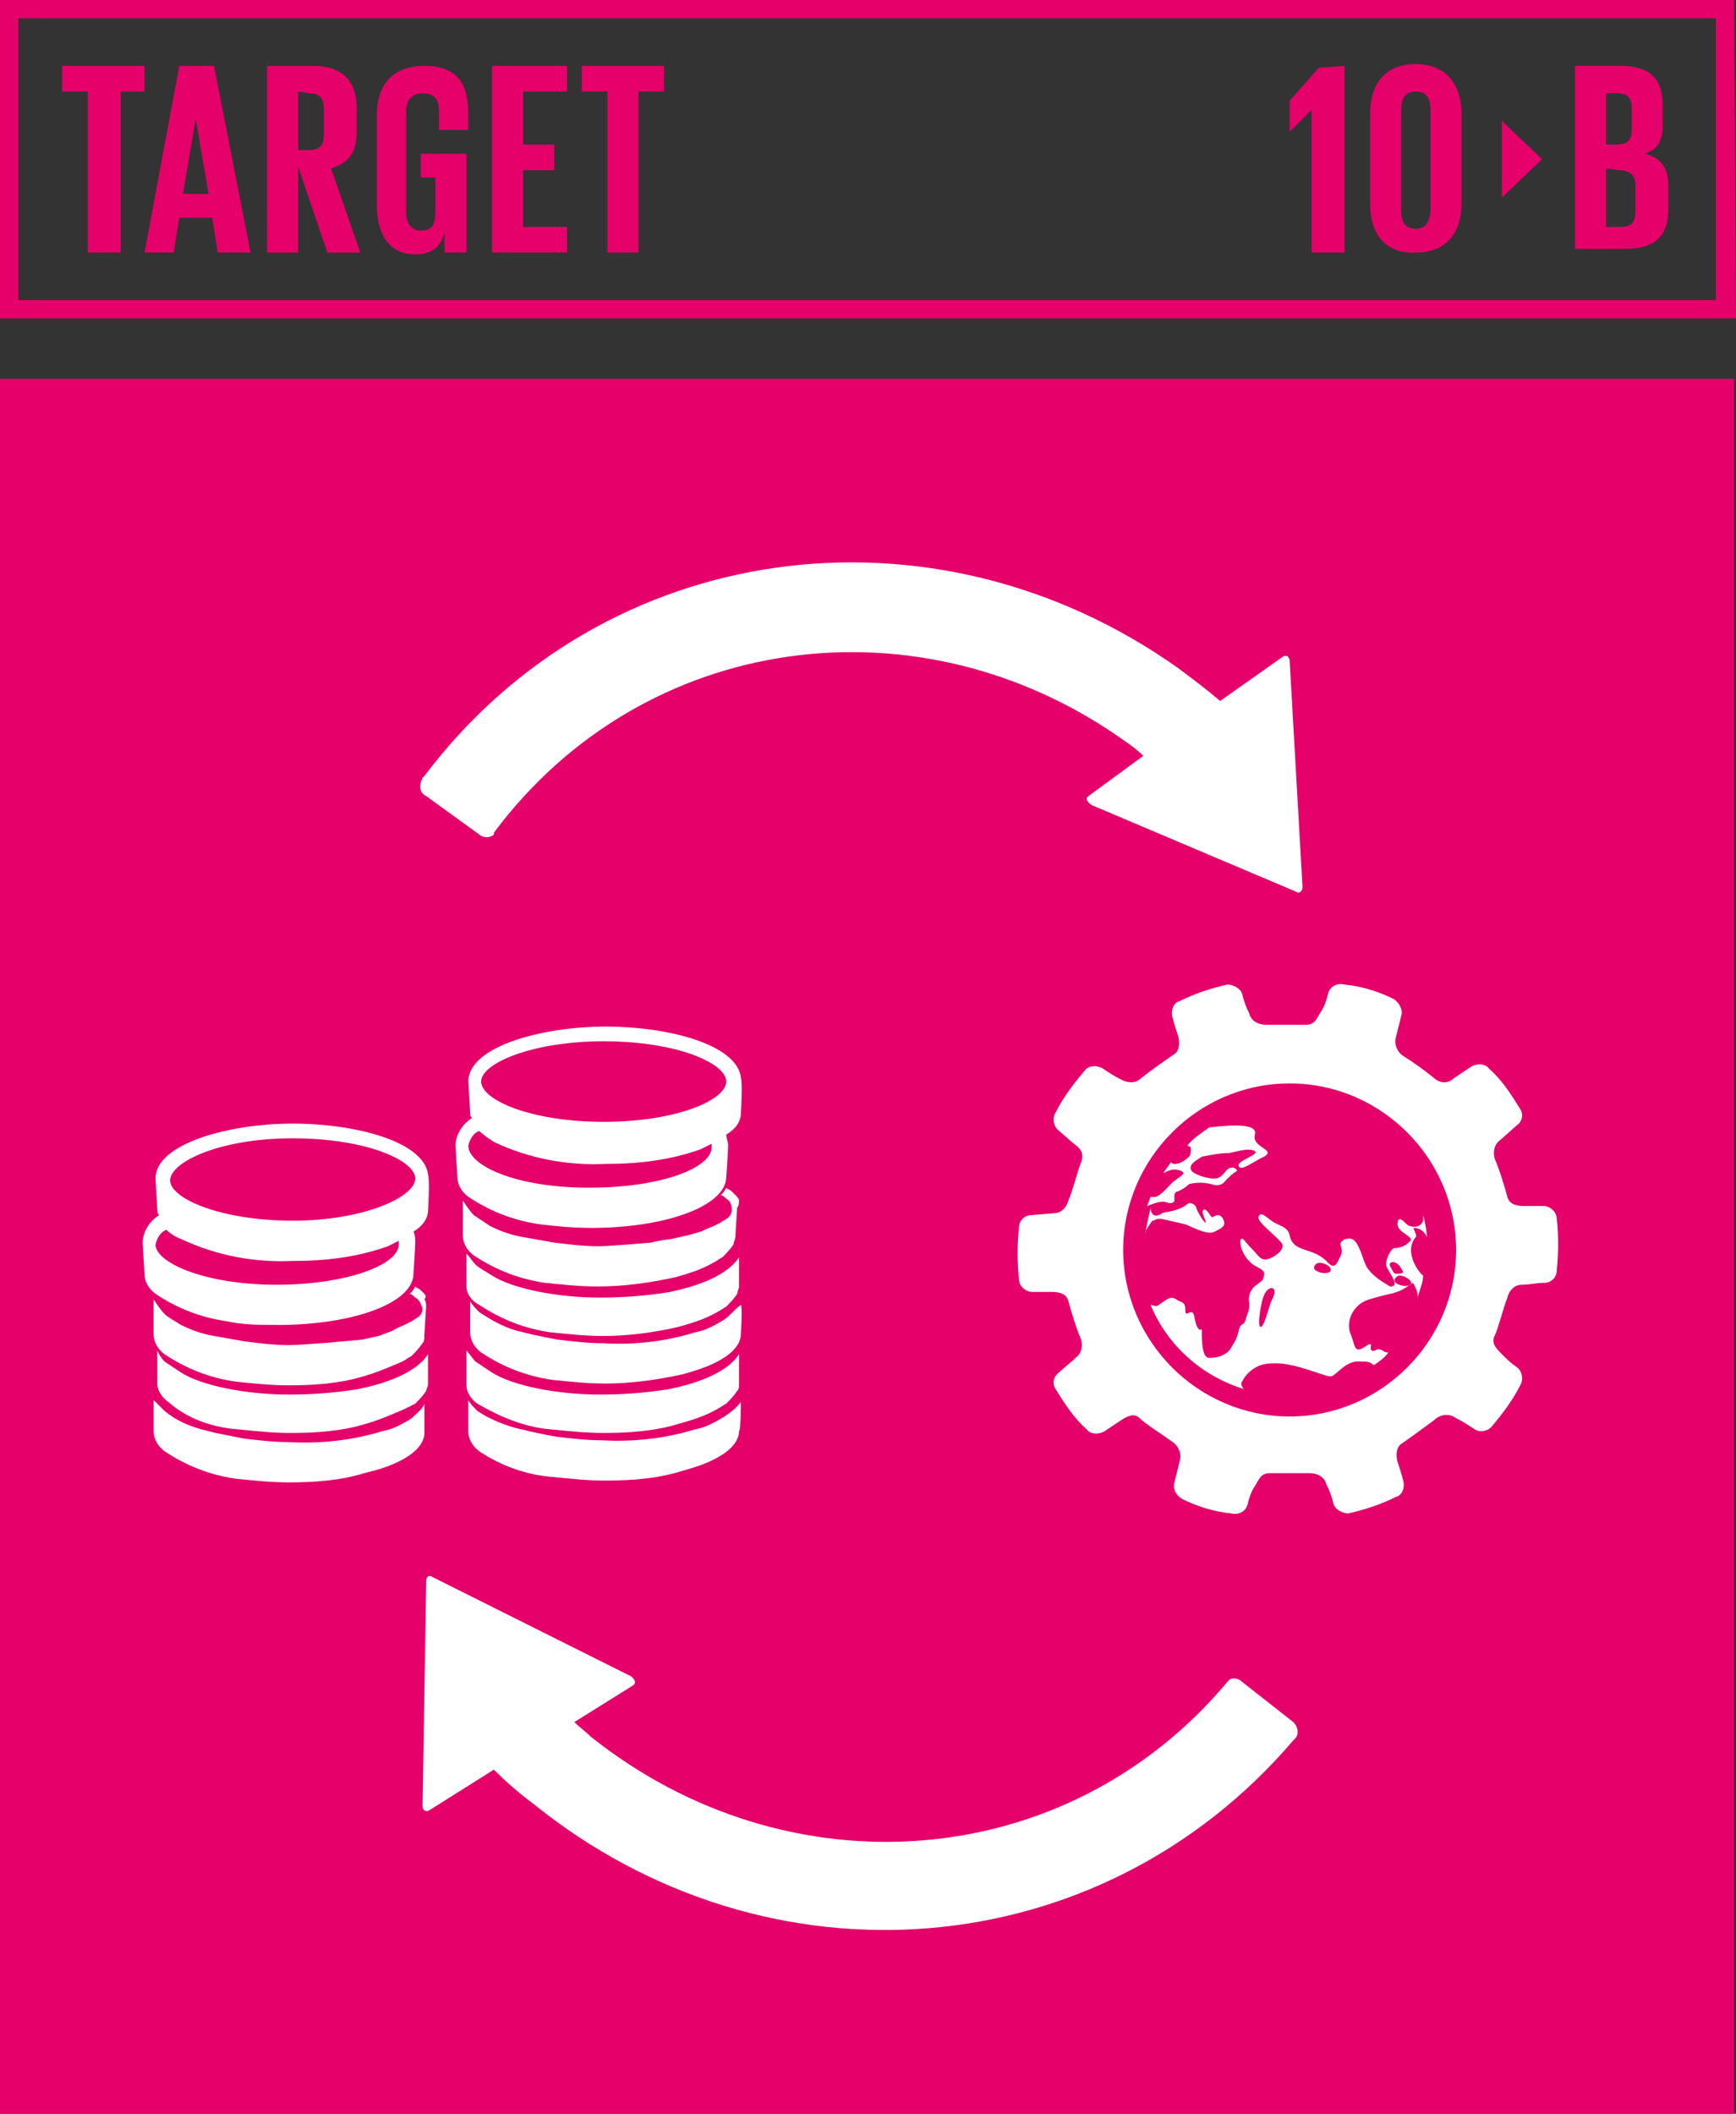 <?xml version="1.0" encoding="UTF-8"?><svg id="Capa_1" xmlns="http://www.w3.org/2000/svg" viewBox="0 0 467 568.37"><rect x="0" y="0" width="467" height="568.37" fill="#333333" stroke="none"/><defs><style>.cls-1{fill:#fff;}.cls-2{fill:#e5006a;}</style></defs><path class="cls-2" d="M4.92,80.7H461.59V4.92H4.92V80.7Zm462.08,4.92H0V0H466.51l.49,85.62Z"/><polygon class="cls-2" points="16.73 17.72 38.88 17.72 38.88 24.6 32.48 24.6 32.48 67.91 23.62 67.91 23.62 24.6 16.73 24.6 16.73 17.72"/><path class="cls-2" d="M49.21,52.16h6.89l-3.44-20.18-3.44,20.18Zm-10.33,15.75l9.35-50.19h9.35l9.84,50.19h-8.86l-1.48-9.35h-8.86l-1.48,9.35h-7.87Z"/><path class="cls-2" d="M80.21,24.61v15.75h2.95c2.95,0,3.94-1.48,3.94-3.94v-7.38c0-2.95-1.48-3.94-3.94-3.94l-2.95-.49Zm0,20.18v23.13h-8.37V17.72h12.3c8.37,0,11.81,4.43,11.81,11.32v6.4c0,5.41-1.97,8.37-6.89,9.84l7.87,22.64h-8.86l-7.87-23.13Z"/><path class="cls-2" d="M113.67,41.34h11.81v26.57h-5.91v-5.41c-.98,3.94-3.44,5.91-7.87,5.91-7.38,0-10.33-5.91-10.33-13.29V31c0-7.87,3.94-13.29,12.79-13.29,9.35,0,11.81,5.41,11.81,12.79v4.43h-7.87v-4.92c0-2.95-.98-4.92-4.43-4.92-2.95,0-4.43,1.97-4.43,4.92v27.07c0,2.95,1.48,4.92,3.94,4.92,2.95,0,3.94-1.48,3.94-4.92v-9.35h-3.94v-6.4h.49Z"/><polygon class="cls-2" points="132.37 17.72 152.55 17.72 152.55 24.6 140.74 24.6 140.74 38.88 149.11 38.88 149.11 45.77 140.74 45.77 140.74 61.02 152.55 61.02 152.55 67.91 132.37 67.91 132.37 17.72"/><polygon class="cls-2" points="156.49 17.72 178.63 17.72 178.63 24.6 171.74 24.6 171.74 67.91 163.38 67.91 163.38 24.6 156.49 24.6 156.49 17.72"/><path class="cls-2" d="M432.06,45.27v15.75h3.94c2.95,0,3.94-1.48,3.94-3.94v-7.38c0-2.46-1.48-3.94-4.43-3.94l-3.44-.49Zm0-6.4h2.95c2.95,0,3.94-1.48,3.94-3.94v-5.91c0-2.95-1.48-3.94-3.94-3.94h-2.95v13.78Zm-8.37-21.16h12.3c8.37,0,11.32,3.94,11.32,10.83v4.92c0,4.43-1.48,6.89-4.92,7.87,4.43,.98,6.4,3.94,6.4,8.37v6.4c0,6.89-2.95,10.83-11.81,10.83h-13.29V17.72Z"/><polygon class="cls-2" points="361.69 17.72 361.69 67.91 352.83 67.91 352.83 29.53 346.93 35.43 346.93 27.07 354.8 18.21 361.69 17.72"/><path class="cls-2" d="M384.82,56.1V29.53c0-2.95-.98-4.92-3.94-4.92s-3.94,1.97-3.94,4.92v27.07c0,2.95,.98,4.92,3.94,4.92s3.94-2.46,3.94-5.41m-16.24-.98V30.51c0-7.87,3.94-13.29,12.3-13.29s12.3,5.91,12.3,13.29v24.11c0,7.87-3.94,13.29-12.3,13.29-8.37,.49-12.3-5.41-12.3-12.79"/><polygon class="cls-2" points="404.01 32.48 404.01 53.15 414.84 42.81 404.01 32.48"/><g><rect class="cls-2" y="101.86" width="466.51" height="466.51"/><path class="cls-1" d="M346.93,380.88c-24.6,0-44.78-20.18-44.78-44.78s20.18-44.78,44.78-44.78,44.78,20.18,44.78,44.78-20.18,44.78-44.78,44.78m71.85-53.15c0-1.97-1.97-3.44-3.44-3.44h-5.41c-1.97,0-3.94-.49-4.43-2.46-.98-3.44-1.97-6.89-3.44-10.33-.49-1.97,0-3.94,1.48-4.92l4.43-3.94c1.48-.98,1.97-2.95,.98-4.43-2.46-3.94-4.92-7.87-8.37-10.83-.98-1.48-3.44-1.48-4.92-.49l-4.43,2.95c-1.48,1.48-3.44,1.48-4.92,.49-2.95-2.46-6.4-4.92-8.86-6.4-1.48-.98-2.46-2.95-1.97-4.92,.49-1.97,.98-3.94,1.48-5.91,.49-1.48-.49-3.44-1.97-4.43-3.94-1.97-8.37-3.44-13.29-3.94-1.97-.49-3.94,.49-4.43,2.46-.49,1.97-.98,3.44-1.97,4.92-.98,1.48-1.48,3.44-3.94,3.44h-10.83c-1.97,0-3.94-.98-4.43-2.95-.98-1.97-1.48-3.44-1.97-5.41-.49-1.48-2.46-2.46-3.94-2.46-4.43,.98-8.86,2.46-12.79,4.43-1.97,.49-2.46,2.95-1.97,4.43,.49,1.97,.98,3.44,1.48,4.92,.49,1.48,.49,3.94-.98,4.92-1.48,.98-6.4,4.43-8.86,6.4-1.48,1.48-3.44,1.48-5.41,.49-1.97-.98-3.44-1.97-4.92-2.95-1.48-.98-3.94-.98-4.92,.49-2.95,3.44-5.91,7.38-7.87,11.32-.98,1.48-.49,3.94,.98,4.92l3.94,3.44c1.48,.98,2.95,2.46,1.97,4.92-.98,2.46-2.46,8.37-3.44,10.33-.49,1.97-1.97,3.44-3.94,3.44l-5.91,.49c-1.97,0-3.44,1.48-3.44,3.44-.49,4.43-.49,9.35,0,13.78,0,1.97,1.97,3.44,3.44,3.44h5.41c1.97,0,3.94,.49,4.43,2.46,.98,3.44,1.97,6.89,3.44,10.33,.49,1.97,0,3.94-1.48,4.92-1.48,1.48-2.95,2.46-4.43,3.94-1.48,.98-1.97,2.95-.98,4.43,2.46,3.94,4.92,7.87,8.37,10.83,.98,1.48,3.44,1.48,4.92,.49,1.48-.98,2.95-1.97,4.43-2.95,1.48-.98,3.44-1.97,4.92-.49,1.48,1.48,6.89,4.92,8.86,6.4,1.48,.98,2.46,2.95,1.97,4.92-.49,1.97-.98,3.94-1.48,5.91-.49,1.97,.49,3.44,1.97,4.43,3.94,1.97,8.37,3.44,13.29,3.94,1.97,.49,3.94-.49,4.43-2.46,.49-1.97,.98-3.44,1.97-4.92,.98-1.48,1.48-3.44,3.94-3.44h10.83c1.97,0,3.94,.98,4.43,2.95,.98,1.97,1.48,3.44,1.97,5.41,.49,1.48,2.46,2.46,3.94,2.46,4.43-.98,8.86-2.46,12.79-4.43,1.97-.49,2.46-2.95,1.97-4.43-.49-1.97-.98-3.44-1.48-4.92-.49-1.48-.49-3.94,.98-4.92,1.48-.98,6.89-4.92,8.86-6.4,1.48-1.48,3.94-1.97,5.91-.49,1.97,.98,3.44,1.97,4.92,2.95,1.48,.98,3.44,.49,4.43-.49,2.95-3.44,5.91-7.38,7.87-11.32,.98-1.48,.49-3.94-.98-4.92-1.48-.98-2.46-1.97-3.94-3.44-1.48-1.48-2.95-2.95-1.97-4.92,.98-1.97,2.46-7.87,3.44-10.33,.49-1.97,1.97-3.44,3.94-3.44s3.94-.49,5.91-.49,3.44-1.48,3.44-3.44c.49-4.92,.49-9.35,0-13.78"/><path class="cls-1" d="M313.96,323.31c.98,.49,1.97,0,1.97-.49v-1.48c0-.49,.49-.98,.98-.98,.98-.49,1.97-.98,2.95-1.97,1.97-.49,3.94-.49,5.91,0,1.48,.49,2.95,.49,3.94-.98,.98-.98,1.97-1.97,2.95-2.46,.49-.49-1.48-1.97-2.95,0-1.48,1.97-2.46,1.97-3.44,1.97s-5.41-.98-5.91-2.46c-.49-1.48,1.48-2.46,2.95-3.44,2.46-.49,4.92-.98,7.38-.98,2.46-.49,5.41-1.48,6.89-.49s-6.4,2.95-3.94,4.43c.98,.49,4.92-2.46,6.4-2.95,3.44-1.97-3.44-2.46-2.46-5.91s-7.87-2.46-12.3-1.97c-1.97,1.48-4.43,2.95-5.91,4.92,.49,0,.98,.49,.98,.49,0,.98,0,1.97-.49,2.46-.98,.98-2.46,1.97-3.94,1.97q-.49,0-.98-.49c-.49,.98-1.48,1.97-1.97,2.95,.98-.49,1.97-.98,2.95-.98s2.46,.49,2.46,.98-2.46,1.97-2.95,2.46c-1.48,1.48-3.44,3.94-4.92,3.94h-.98c-.49,.98-.49,1.48-.98,2.46,2.46-.98,3.94-1.48,5.41-.98"/><path class="cls-1" d="M379.41,345.45c-.98,.49-2.46,.49-3.94-.49-.98-.98,.49-1.97,.98-1.97,1.97,0,3.94,1.97,2.95,2.46m-5.41-4.92c-.49-.98,.49-1.48,1.48-.98,.98,.49,1.48,1.48,1.97,2.46,0,.49-1.48,.49-1.97,.49s-.98-.98-1.48-1.97m-16.24,1.48c-.98,.49-2.46,.49-3.94-.49-.98-.98,.49-1.97,.98-1.97,1.97,0,3.94,1.48,2.95,2.46m-15.75,7.87c-.49,.98-1.97,7.38-2.95,6.89-.98-.49,.49-7.87,.98-8.37,.98-2.95,4.43-2.95,1.97,1.48m36.91-15.75c-.98,.98-2.46,1.48-3.94,1.48-.98,.49-2.46,3.44-1.97,4.92,.49,1.48,3.94,5.41,.98,5.41-2.46-1.48-4.92-2.95-6.4-5.41-.98-1.97-1.48-4.43-2.46-5.91-.49-.98-1.48-1.97-2.95-1.48q-.49,0-.98,.49c-1.48,.98,.49,1.97-.49,3.94s-1.48,3.94-3.44,1.97c-3.94-4.43-9.35-2.46-10.33-7.38-.49-2.46-2.95-2.46-4.92-3.94-1.97-1.48-2.95-2.46-3.44-.98-.49,1.48,5.91,5.91,6.4,7.38,.49,1.48-1.97,3.44-3.94,3.94-1.97,.49-2.46-.98-4.43-2.95-1.97-1.97-2.46-3.44-2.95-1.97,0,2.46,1.48,4.92,3.44,6.4,1.48,.98,3.44,1.48,2.95,2.95-.49,1.48,0,.98-1.97,2.46-1.48,.98-2.46,2.95-1.97,4.92,0,2.46-.49,2.46-.98,4.43-.49,1.97-1.48,.49-1.97,3.44-.49,1.97-1.48,3.44-2.46,4.92-1.48,1.48-3.44,1.97-5.41,1.97s-1.97-4.92-1.97-7.38c0-.98-.98,1.48-1.97-3.44-.49-3.44-2.46,.49-2.46-1.97s-.98-1.97-2.46-2.95-2.46,0-3.94,.98c-1.48,.98-.98,.98-2.95,.49,4.43,10.83,13.78,19.19,25.1,22.64-.49-.49-.98-1.48-.49-1.97,1.48-2.95,4.43-4.92,7.87-4.92,6.4-.49,14.76,3.94,16.24,3.44,1.48-.49,3.94-4.43,7.87-3.94,1.48,0,2.46,0,3.44,.98,1.48-.98,2.95-1.97,3.94-3.44-.49,0-.98,0-1.48-.49-1.97-.98-1.97,.49-2.95,0-.98-.49,.98-2.95-1.97-.98-2.95,1.97-2.46-.49-3.94-3.94-.98-3.44,.98-6.89,3.94-8.37,2.46-.98,4.92-1.48,6.89-1.97,4.92-.98,5.91-3.94,6.4-2.46l.49,.98c.49,.98,.49,1.48,.49,2.46,.49-1.97,1.48-3.94,1.48-5.91-.98-.49-5.41-6.4-1.97-10.33,.49-.49-.98-2.46-.49-2.46,1.48,0,2.95,.98,3.44,2.46,0-1.97-.49-3.94-.98-5.91v1.48c-.49,1.48-1.97,1.97-3.44,1.48-.49,0-.98-.49-1.48-.98s-1.97-1.97-1.97,.49,5.41,3.44,2.95,4.92"/><path class="cls-1" d="M312.48,327.74c1.97,.49,4.43,.98,6.4,1.48,2.46,.98,5.91,2.95,7.87,1.97,1.97-.98,2.95-1.48,2.46-2.95-.49-1.48-1.48-1.97-2.95-.98-.49,.49-1.48-2.46-2.46-1.97s.98,3.44,.49,3.44-2.46-3.44-2.46-3.94-1.48-1.97-2.46-.98c-2.46,1.97-5.91,1.97-6.89,2.46,0,0-.49,.49-.98,.49-1.48,.49-1.97-.98-1.97-1.97-.49,1.97-.98,4.43-1.48,6.89v-.49q1.48-2.46,1.97-2.95c.49,0,.98-.49,1.48-.49h.98Z"/><path class="cls-1" d="M347.91,463.06l-13.78-10.83c-.98-.98-2.95-1.48-3.94,0-43.3,51.67-118.1,57.08-171.25,14.76-1.48-1.48-2.95-2.46-4.43-3.94l15.75-9.84c1.48-.98-.49-2.46-.49-2.46l-53.15-26.57c-1.48-.98-1.97,0-1.97,.98v.49l-.98,60.04c0,.49,.49,1.97,1.97,.98l17.22-10.83c3.44,3.44,6.89,6.4,10.83,9.35,62.99,50.69,152.06,43.8,204.22-17.22l.49-.49c.98-.98,.98-2.95-.49-4.43"/><path class="cls-1" d="M114.66,214.06l14.27,10.33c.98,.98,2.95,.98,3.94,0v-.49c40.35-54.13,114.66-63.97,169.77-24.6,1.48,.98,3.44,2.46,4.92,3.94l-14.76,10.83c-1.48,.98,.98,2.46,.98,2.46l54.62,23.13c1.48,.98,1.97-.49,1.97-.98v-.49l-3.44-60.53c0-.49-.49-1.97-1.97-.98l-16.73,11.81c-3.44-2.95-7.38-5.91-11.32-8.86-65.94-46.75-154.52-34.94-202.74,29.03l-.49,.49c-.98,1.97-.98,3.94,.98,4.92q-.49,0,0,0"/><path class="cls-1" d="M110.72,381.38c-2.46,1.48-4.92,2.95-7.87,3.44-7.87,2.46-16.73,3.44-25.1,2.95-3.94,0-8.37-.49-12.3-.98-2.46-.49-4.92-.98-7.38-1.48l-3.94-.98c-3.44-.98-6.89-2.46-9.84-4.92-.98-.98-1.97-1.97-2.95-2.95v8.37c0,1.97,.98,3.94,2.95,5.41,5.91,3.94,12.3,6.4,19.19,7.38,4.92,.49,9.35,.98,14.27,.98,6.89,0,13.78-.49,20.18-2.46,3.94-.98,7.38-1.97,10.83-3.94,3.44-1.97,5.41-4.43,5.41-6.89v-7.87c-.49,1.48-1.97,2.46-3.44,3.94"/><path class="cls-1" d="M41.83,334.63c.49-1.97,1.48-3.44,2.95-3.94,.98,.98,2.46,1.97,3.94,2.46,9.35,4.43,19.68,6.4,30.02,5.91,8.86,0,17.22-.98,25.59-3.94l2.95-1.48v.98c0,5.41-13.78,10.83-32.97,10.83s-32.48-5.91-32.48-10.83m36.91-28.54c19.68,0,32.97,5.91,32.97,10.83s-13.78,11.32-32.97,11.32-32.97-5.91-32.97-10.83,13.29-11.32,32.97-11.32m-3.94,50.19c20.18,0,36.42-5.91,36.42-13.78,0,0,.49-6.89,.49-8.37,0-.98,0-1.97-.49-2.95,2.46-1.48,3.94-3.44,3.94-5.91,0,0,.49-7.87,0-9.35-.98-8.86-19.19-13.78-36.42-13.78s-36.91,5.41-36.91,14.76c0,.49,.49,8.37,.49,8.37,0,.49,0,.98,.49,1.48-2.46,1.48-4.43,4.43-4.43,7.38,0,.49,.49,8.37,.49,8.37,0,1.97,.98,3.94,2.95,5.41,5.91,3.94,12.3,6.4,19.19,7.38,4.43,.98,8.86,.98,13.78,.98"/><path class="cls-1" d="M63.97,384.33c4.92,.49,9.35,.98,14.27,.98,6.89,0,13.78-.49,20.18-2.46,3.44-.98,6.89-2.46,10.33-3.94l2.95-1.48c.98-.98,1.97-1.97,2.95-3.44,0-.49,.49-.98,.49-1.97v-7.87c-.98,1.48-4.43,6.4-18.7,9.35-5.91,.98-12.3,1.48-18.7,1.48-11.81,0-23.62-2.46-29.03-5.91-1.48-.98-2.95-1.97-4.43-2.95-.98-.98-1.48-1.97-1.97-2.95v8.86c0,1.97,1.48,3.94,2.95,4.92,4.92,4.43,11.81,6.89,18.7,7.38"/><path class="cls-1" d="M114.17,347.91l-.98-.98c-.49-.49-.98-.49-1.48-.98-.49,.98-.98,1.48-1.48,1.97,.49,0,.98,.49,1.48,.98,.98,.49,1.48,1.48,1.97,2.95,0,.98-.49,1.97-1.48,2.46l-1.48,.98-1.97,.98s-2.46,.98-2.95,1.48l-3.94,1.48-4.43,.98-5.41,.49c-.49,0-4.43,.49-5.91,.49-.49,0-5.91,.49-8.37,.49-3.94,0-7.87-.49-11.81-.98-2.95-.49-5.41-.98-8.37-1.48-2.95-.49-5.91-1.48-8.86-2.95-1.48-.98-3.44-1.97-4.43-2.95-.98-.98-1.97-2.46-2.95-3.94v9.35c0,1.97,.98,3.94,2.95,5.41,5.91,3.94,12.3,6.4,19.19,7.38,4.92,.49,9.35,.98,14.27,.98,6.89,0,13.78-.49,20.18-2.46,3.44-.98,6.89-2.46,10.33-3.94,.98-.49,1.48-.98,2.46-1.48,.98-.98,1.97-1.97,2.95-3.44,.49-.49,.49-.98,.49-1.97l.49-7.87c0-.49,0-1.48-.49-1.97,.49-.49,.49-.98,0-1.48"/><path class="cls-1" d="M125.98,308.05c.49-1.97,1.48-3.44,2.95-3.94,.98,.98,2.46,1.97,3.94,2.95,9.35,4.43,19.68,6.4,30.02,5.91,8.86,0,17.22-.98,25.59-3.94l2.95-1.48v.98c0,5.41-13.29,10.83-32.97,10.83s-32.48-5.91-32.48-11.32m36.42-28.05c19.68,0,32.97,5.91,32.97,10.83s-13.29,10.83-32.97,10.83-32.97-5.91-32.97-10.83,13.78-10.83,32.97-10.83m-3.44,50.19c20.18,0,36.42-5.91,36.42-13.78,0,0,.49-6.89,.49-8.37,0-.98-.49-1.97-.49-2.95,2.46-1.48,3.94-3.44,3.94-5.91,0,0,.49-7.87,0-9.35-.98-8.86-19.19-13.78-36.42-13.78s-36.91,5.41-36.91,14.76c0,.49,.49,8.37,.49,8.37,0,.49,0,.98,.49,1.48-2.46,1.48-4.43,4.43-4.43,7.38,0,.49,.49,8.37,.49,8.37,0,1.97,.98,3.94,2.95,5.41,5.91,3.94,12.3,6.4,19.19,7.38,3.94,.49,8.86,.98,13.78,.98"/><path class="cls-1" d="M198.81,322.82c0-.49-.49-.98-.98-1.48q-.49-.49-.98-.98c-.49-.49-.98-.49-1.48-.98-.49,.98-.98,1.48-1.48,1.97,.49,0,.98,.49,1.48,.98,.98,.49,1.48,1.48,1.48,2.95,0,.98-.49,1.97-1.48,2.46-.49,.49-.98,.49-1.48,.98l-1.97,.98s-2.46,.98-3.44,1.48l-3.44,.98-4.43,.98s-3.94,.49-5.41,.98l-5.91,.49c-.49,0-5.91,.49-8.37,.49-3.94,0-7.87-.49-11.81-.98-2.95-.49-5.41-.98-8.37-1.48s-5.91-1.48-8.86-2.95c-1.48-.98-2.95-1.97-4.43-2.95-.98-.98-1.97-2.46-2.95-3.94v9.35c0,1.97,.98,3.94,2.95,5.41,5.91,3.94,12.3,6.4,19.19,7.38,4.92,.49,9.35,.98,14.27,.98,6.89,0,13.78-.98,20.67-2.46,3.44-.98,6.89-1.97,10.33-3.94,.98-.49,1.48-.98,2.46-1.48,.98-.98,1.97-1.97,2.95-3.44,0-.49,.49-1.48,.49-1.97l.49-7.87c.49-.49,.49-1.48,.49-1.97"/><path class="cls-1" d="M194.87,354.8c-2.46,1.48-4.92,2.95-7.87,3.44-7.87,2.46-16.24,3.44-24.6,2.95-3.94,0-8.37-.49-12.3-.98-2.95-.49-4.92-.98-7.38-1.48l-3.94-.98c-3.44-.98-6.89-2.95-9.84-4.92-.98-.98-1.97-1.97-2.46-2.95v8.37c0,1.97,.98,3.94,2.95,5.41,5.91,3.94,12.3,6.4,19.19,7.38,4.92,.49,9.35,.98,14.27,.98,6.89,0,13.78-.98,20.67-2.46,3.44-.98,6.89-1.97,10.33-3.94,3.44-1.97,5.41-4.43,5.41-6.89,0,0,.49-7.38,0-7.87-1.97,1.48-2.95,2.95-4.43,3.94"/><path class="cls-1" d="M128.93,350.87c5.91,3.94,12.3,6.4,19.19,7.38,4.92,.49,9.35,.98,14.27,.98,6.89,0,13.78-.98,20.18-2.46,3.44-.98,6.89-1.97,10.33-3.94,.98-.49,1.48-.98,2.46-1.48,.98-.98,1.97-1.97,2.95-3.44,0-.49,.49-1.48,.49-1.97v-7.87c-.98,1.48-4.43,6.4-18.7,9.35-5.91,.98-12.3,1.48-18.7,1.48-11.81,0-23.62-2.46-29.03-5.91-1.48-.98-3.44-1.97-4.43-2.95-.98-.98-1.48-1.97-2.46-2.95v8.86c0,1.97,1.48,3.94,3.44,4.92"/><path class="cls-1" d="M199.3,376.95c-.98,1.48-2.95,2.95-4.43,3.94-2.46,1.48-4.92,2.95-7.87,3.44-7.87,2.46-16.73,3.44-25.1,2.95-3.94,0-8.37-.49-12.3-.98-2.95-.49-4.92-.98-7.38-1.48-1.48-.49-2.46-.49-3.94-.98-3.44-.98-6.89-2.46-9.84-4.43-.98-.98-1.97-1.97-2.46-2.95v8.37c0,1.97,.98,3.94,2.95,5.41,5.91,3.94,12.79,6.4,19.68,6.89,4.92,.49,9.35,.98,14.27,.98,6.89,0,13.78-.49,20.18-2.46,3.44-.98,6.89-1.97,10.33-3.94,3.44-1.97,5.41-4.43,5.41-6.89,.49,0,.49-7.38,.49-7.87"/><path class="cls-1" d="M148.12,384.33c4.92,.49,9.35,.98,14.27,.98,6.89,0,13.78-.49,20.18-2.46,3.44-.98,6.89-1.97,10.33-3.94,.98-.49,1.48-.98,2.46-1.48,.98-.98,1.97-1.97,2.95-3.44,.49-.49,.49-.98,.49-1.97v-7.87c-.98,1.48-4.43,6.4-18.7,9.35-5.91,.98-12.3,1.48-18.7,1.48-11.81,0-23.62-2.46-29.03-5.91-1.48-.98-2.95-1.97-4.43-2.95-.98-.98-1.48-1.97-2.46-2.95v9.35c0,1.97,1.48,3.94,2.95,4.92,5.91,3.44,12.79,6.4,19.68,6.89"/></g></svg>